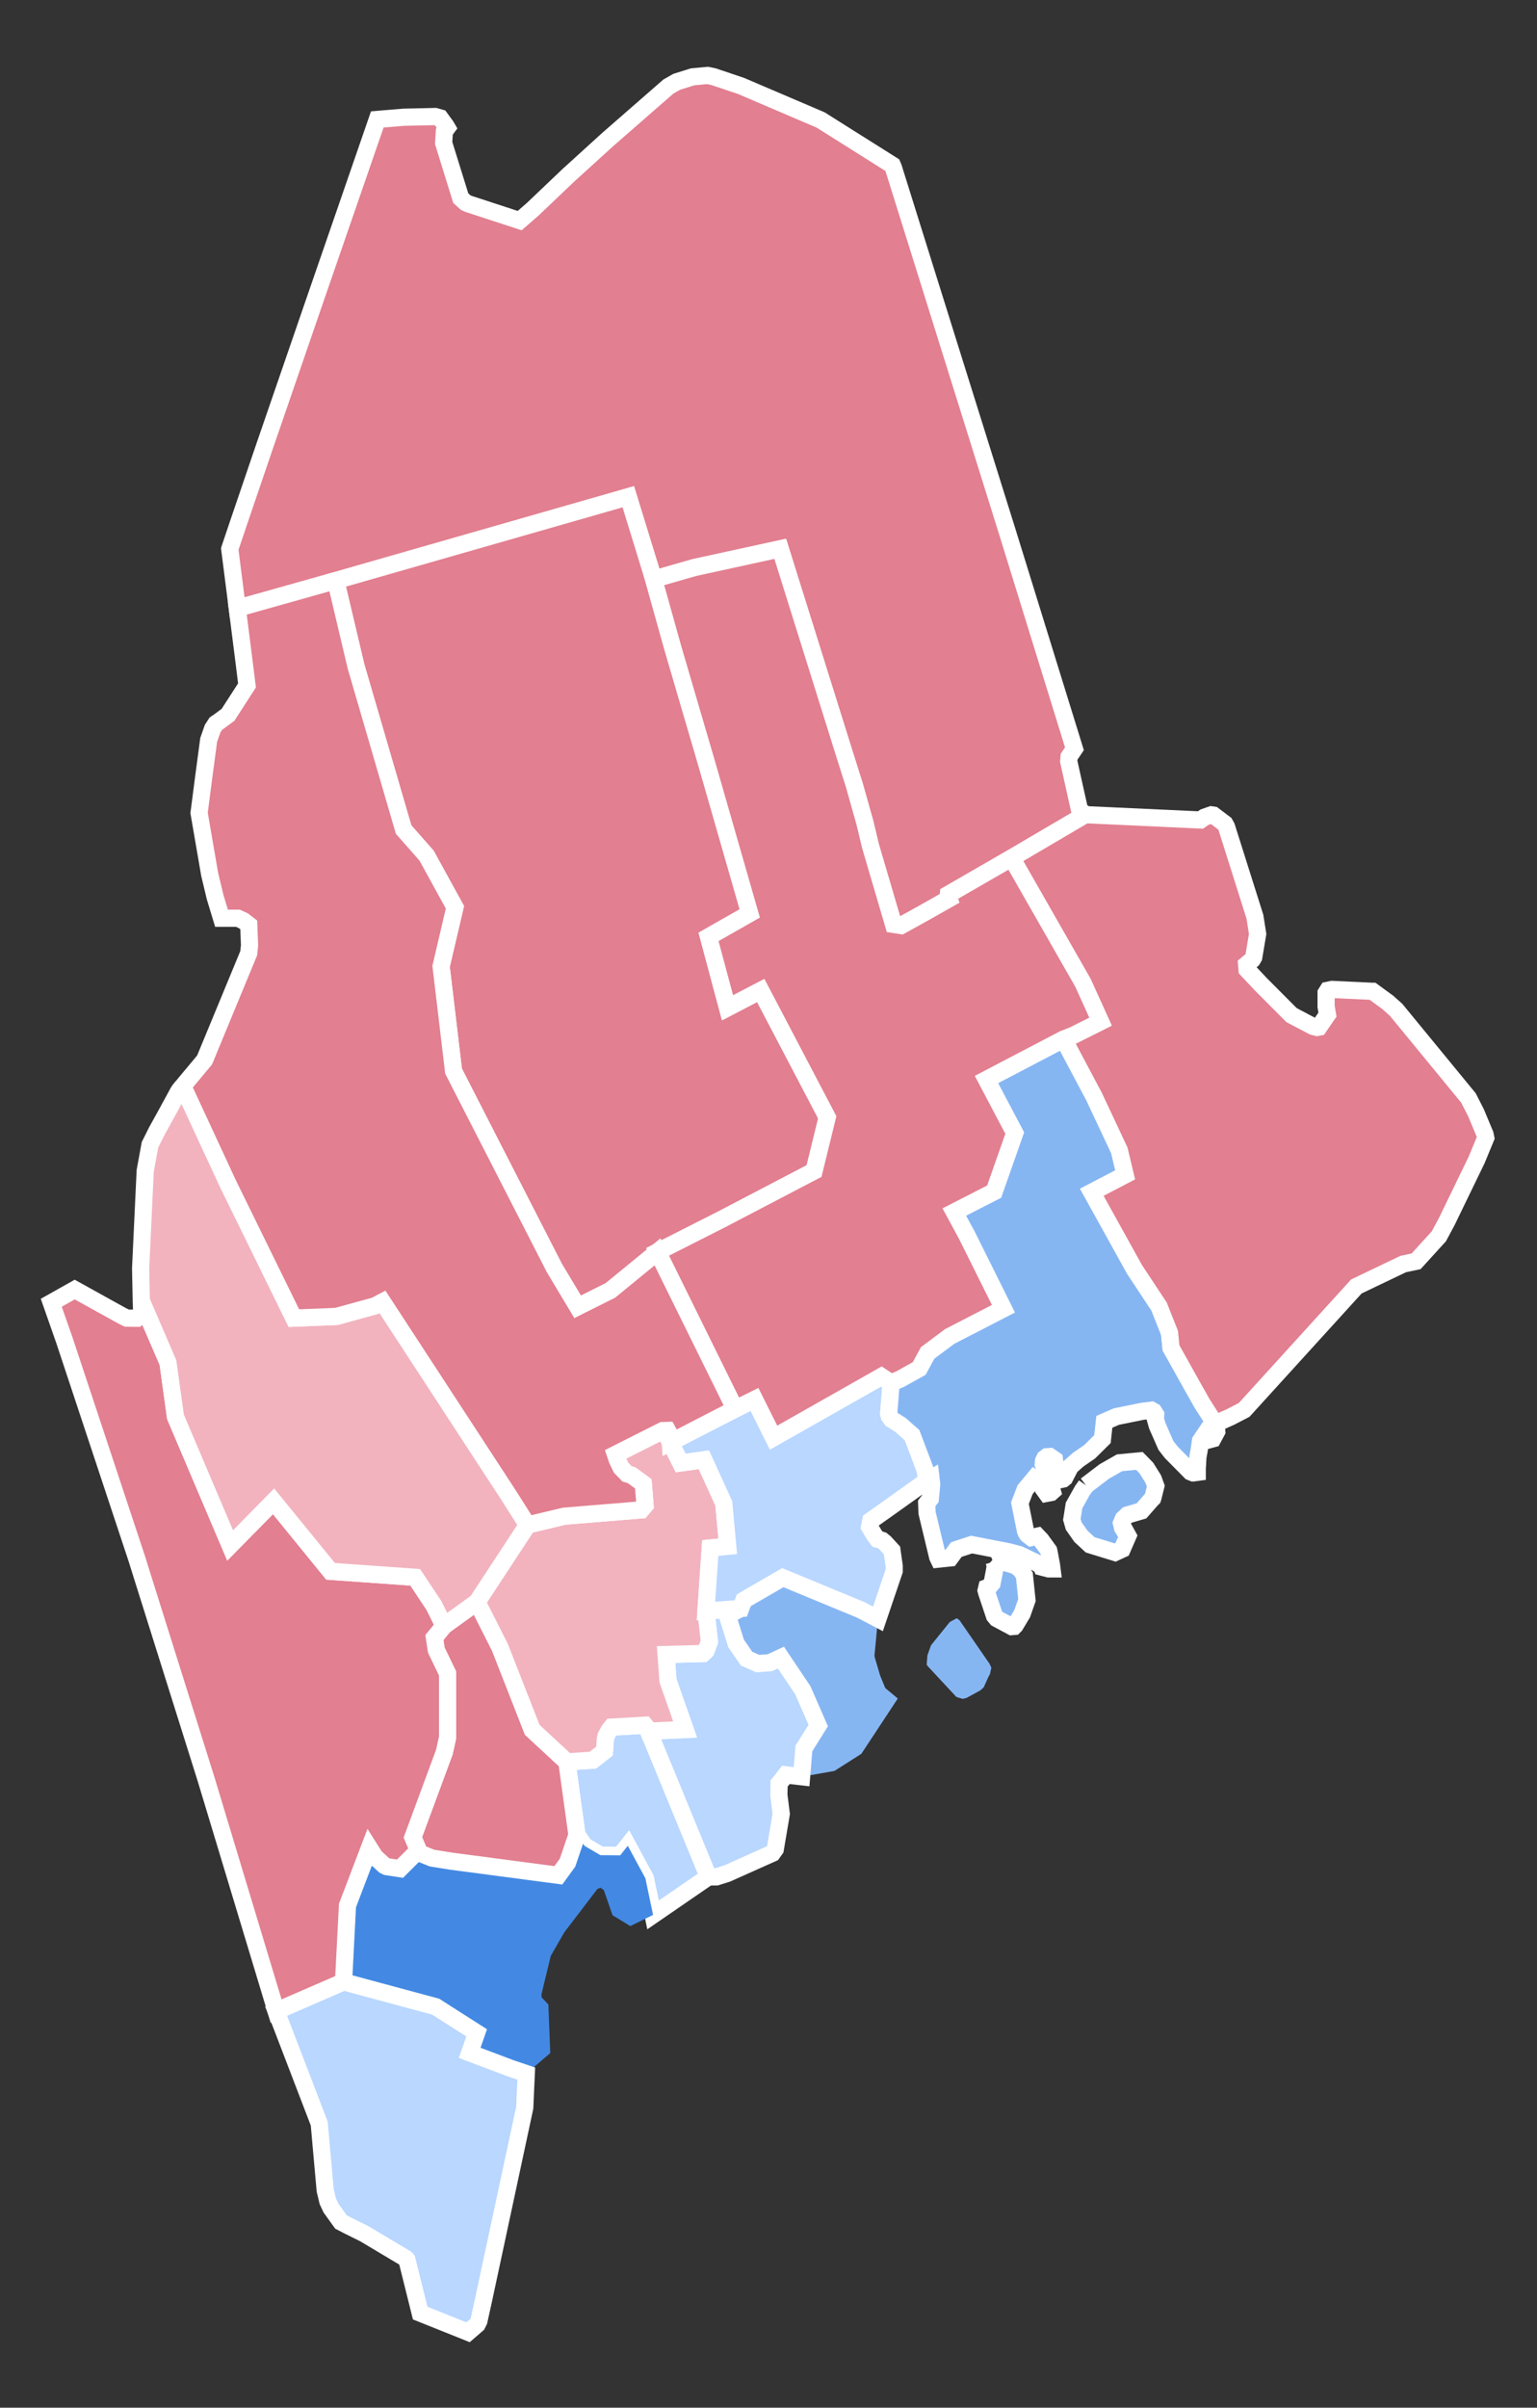 <?xml version="1.0" encoding="UTF-8" standalone="no"?>
<!-- Generator: Adobe Illustrator 16.0.0, SVG Export Plug-In . SVG Version: 6.00 Build 0)  -->

<svg
   xmlns:dc="http://purl.org/dc/elements/1.1/"
   xmlns:cc="http://creativecommons.org/ns#"
   xmlns:rdf="http://www.w3.org/1999/02/22-rdf-syntax-ns#"
   xmlns:svg="http://www.w3.org/2000/svg"
   xmlns="http://www.w3.org/2000/svg"
   xmlns:sodipodi="http://sodipodi.sourceforge.net/DTD/sodipodi-0.dtd"
   xmlns:inkscape="http://www.inkscape.org/namespaces/inkscape"
   version="1.1"
   id="svg5598"
   inkscape:output_extension="org.inkscape.output.svg.inkscape"
   sodipodi:docname="Maine_Presidential_Election_Results_2016.svg"
   inkscape:version="0.91 r"
   sodipodi:version="0.32"
   x="0px"
   y="0px"
   width="205.379px"
   height="321.584px"
   viewBox="0 0 205.379 321.584"
   enable-background="new 0 0 205.379 321.584"
   xml:space="preserve"><rect x="0" y="0" width="205.379" height="321.584" fill="#333333" stroke="none"/><defs
     id="defs6115"><inkscape:perspective
       id="perspective5606"
       inkscape:vp_z="744.09448 : 526.18109 : 1"
       inkscape:vp_y="0 : 1000 : 0"
       inkscape:vp_x="0 : 526.18109 : 1"
       sodipodi:type="inkscape:persp3d"
       inkscape:persp3d-origin="372.04724 : 350.78739 : 1" /></defs><sodipodi:namedview
     showgrid="false"
     inkscape:cy="168.95937"
     inkscape:cx="49.95204"
     inkscape:zoom="1.1367903"
     objecttolerance="10"
     guidetolerance="10"
     gridtolerance="10000"
     borderopacity="1.0"
     bordercolor="#666666"
     pagecolor="#ffffff"
     id="base"
     inkscape:window-maximized="0"
     inkscape:window-y="137"
     inkscape:window-x="1920"
     inkscape:window-height="669"
     inkscape:window-width="1598"
     inkscape:current-layer="layer1"
     inkscape:document-units="px"
     inkscape:pageshadow="2"
     inkscape:pageopacity="0.0" /><g
     id="layer1"
     transform="translate(-291.869,-338.764)"
     inkscape:label="Layer 1"
     inkscape:groupmode="layer"><path
       id="ME_Aroostook"
       inkscape:label="Aroostook, ME"
       inkscape:connector-curvature="0"
       fill="#CCCCCC"
       stroke="#FFFFFF"
       stroke-width="2.296"
       d="   M379.211,416.131l-3.389-11.019l-39.094,11.201l-13.149,3.703l-0.984-7.726l-0.025-0.203l0.051-0.162l1.188-3.521l3.333-9.786   l6.453-18.75l8.689-25.152l3.541-0.294l4.211-0.092l0.64,0.183l0.771,1.051l0.163,0.278l-0.32,0.432l-0.046,0.071l-0.091,1.526   l2.288,7.366l0.664,0.594l0.365,0.162l6.839,2.237l1.755-1.527l4.759-4.53l5.256-4.778l8.097-7.067l1.121-0.639l2.126-0.665   l1.988-0.183l0.802,0.163l3.658,1.232l10.653,4.551l9.583,6.037l0.137,0.319l15.25,48.728l8.944,28.901l-0.716,1.07l-0.046,0.619   l1.441,6.473l0.775,0.64l-9.847,5.783l-8.441,4.87l-0.021,0.229l0.111,0.34l-3.114,1.766l-3.293,1.826l-1.024-0.157l-3.085-10.477   l-0.735-3.084l-1.415-5.027l-1.375-4.348l-8.528-27.228l-11.5,2.511L379.211,416.131"
       style="fill:#e27f90;fill-opacity:1" /><path
       id="ME_Piscataquis"
       inkscape:label="Piscataquis, ME"
       fill="#CCCCCC"
       stroke="#FFFFFF"
       stroke-width="2.296"
       d="   M379.211,416.131l2.557,9.146l4.571,15.595l5.717,19.897l-5.509,3.13l2.536,9.467l4.439-2.313l8.888,16.944l-1.761,7.178   l-12.389,6.474l-8.532,4.322l-6.286,5.145l-4.388,2.196l-3.11-5.189l-13.469-26.294l-1.664-13.997l1.847-7.889l-3.795-6.904   l-3.064-3.476l-6.356-21.789l-2.714-11.46l39.094-11.201L379.211,416.131"
       style="fill:#e27f90;fill-opacity:1" /><path
       id="ME_Knox"
       inkscape:label="Knox, ME"
       fill="#CCCCCC"
       stroke="#FFFFFF"
       stroke-width="2.296"
       d="M423.95,562.719   l-0.639,1.42l-0.432,0.391l-1.877,1.025l-0.502,0.116l-0.842-0.254l-3.841-4.134l-0.122-0.183l0.097-1.238l0.482-1.35l2.511-3.109   l0.934-0.502l0.365,0.273l4.008,5.809l0.243,0.527l-0.188,0.863L423.95,562.719 M390.848,553.597l0.411-1.096l5.21-3.019   l10.404,4.297l2.309,1.213l-0.431,4.576l-0.036,0.269l0.036,0.279l0.725,2.445l0.686,1.669l1.674,1.395l-4.87,7.387l-3.592,2.283   l-4.394,0.781l0.305-3.774l1.918-3.064l-2.055-4.708l-2.933-4.373l-1.486,0.69l-1.598,0.116l-1.507-0.664l-1.4-2.039l-1.005-3.222   l0.462-0.843L390.848,553.597"
       style="stroke:#86b6f2;stroke-opacity:0;fill:#86b6f2;fill-opacity:1" /><path
       id="ME_Lincoln"
       inkscape:label="Lincoln, ME"
       fill="#CCCCCC"
       stroke="#FFFFFF"
       stroke-width="2.296"
       d="M378.52,569.989   l4.896-0.224l-2.287-6.519l-0.254-3.5l4.941-0.132l0.385-0.365l0.462-1.213l-0.462-4.094l4.647-0.346l-1.167,0.599l-0.462,0.843   l1.005,3.222l1.4,2.039l1.507,0.664l1.598-0.116l1.486-0.69l2.933,4.373l2.055,4.708l-1.918,3.064l-0.305,3.774l-1.187-0.137   l-0.913-0.117l-0.706,0.913l-0.197,0.229l-0.035,1.537l0.319,2.537l-0.797,4.707l-0.391,0.548l-6.037,2.699l-1.44,0.457h-1.075   L378.52,569.989"
       style="fill:#b9d7ff;fill-opacity:1" /><path
       id="ME_Sagadahoc"
       inkscape:label="Sagadahoc, ME"
       fill="#CCCCCC"
       stroke="#FFFFFF"
       stroke-width="2.296"
       d="M378.52,569.989   l8.001,19.461l-7.387,5.078l-1.024-4.891l-2.354-4.348l-1.01,1.278l-2.647-0.021l-2.11-1.237l-1.025-1.462l-1.344-9.76l3.47-0.229   l1.558-1.218l0.111-1.553l0.091-0.456l0.411-0.756l0.34-0.432l4.435-0.254l0.35,0.437L378.52,569.989"
       style="fill:#b9d7ff;fill-opacity:1" /><path
       id="ME_Cumberland"
       inkscape:label="Cumberland, ME"
       fill="#CCCCCC"
       stroke="#FFFFFF"
       stroke-width="2.296"
       d="   M347.772,585.909l-0.03,0.137l0.137,0.203l1.694,0.685l2.588,0.416l14.312,1.893l1.232-1.689l1.258-3.704l1.025,1.462l2.11,1.237   l2.647,0.021l1.01-1.278l2.354,4.348l1.024,4.891l-3.039,1.486l-2.374-1.441l-1.167-3.363l-0.441-0.314l-0.411,0.157l-4.434,5.804   l-1.801,3.136l-1.238,5.098v0.437l0.913,0.959l0.254,6.493l-3.206,2.745l-2.029-0.685l-5.534-2.086l0.933-2.673l-5.479-3.496   l-12.308-3.317l0.527-10.197l2.928-7.681l0.751,1.188l1.237,1.146l0.32,0.157l1.785,0.274L347.772,585.909"
       style="stroke:#4389e3;stroke-opacity:0;fill:#4389e3;fill-opacity:1" /><path
       id="ME_York"
       inkscape:label="York, ME"
       fill="#CCCCCC"
       stroke="#FFFFFF"
       stroke-width="2.296"
       d="M337.773,603.466   l12.308,3.317l5.479,3.496l-0.933,2.673l5.534,2.086l2.029,0.685l-0.203,4.551l-5.515,25.721l-0.613,2.77l-0.229,0.457l-1.218,1.05   l-6.396-2.563l-1.776-7.133l-0.142-0.157l-5.529-3.297l-2.294-1.142l-0.842-0.437l-1.329-1.847l-0.432-0.918l-0.35-1.461   l-0.797-8.919l-5.763-15.021L337.773,603.466"
       style="fill:#b9d7ff;fill-opacity:1" /><path
       id="ME_Androscoggin"
       inkscape:label="Androscoggin, ME"
       fill="#CCCCCC"
       stroke="#FFFFFF"
       stroke-width="2.296"
       d="   M351.197,555.911l4.413-3.181l3.064,6.058l4.317,11.019l4.627,4.282l1.344,9.76l-1.258,3.704l-1.232,1.689l-14.312-1.893   l-2.588-0.416l-1.694-0.685l-0.137-0.203l0.03-0.137l-0.735-1.74l4.206-11.385l0.431-1.947v-8.554l-1.507-3.125l-0.254-1.674   L351.197,555.911"
       style="fill:#e27f90;fill-opacity:1" /><path
       id="ME_Oxford"
       inkscape:label="Oxford, ME"
       fill="#CCCCCC"
       stroke="#FFFFFF"
       stroke-width="2.296"
       d="M310.749,512.485   l3.566,8.279l1.005,7.25l7.3,17.167l5.804-5.895l7.615,9.35l11.317,0.802l2.517,3.794l1.324,2.679l-1.284,1.573l0.254,1.674   l1.507,3.125v8.554l-0.431,1.947l-4.206,11.385l0.735,1.74l-2.45,2.445l-1.785-0.274l-0.32-0.157l-1.237-1.146l-0.751-1.188   l-2.928,7.681l-0.527,10.197l-9.01,3.911l-9.345-30.936l-8.578-27.278l-0.686-2.196l-9.674-29.176l-1.761-5.027l3.135-1.761   l6.312,3.496l0.639,0.319l1.329,0.021h0.021l0.548-0.503l0.097-0.248L310.749,512.485"
       style="fill:#e27f90;fill-opacity:1" /><path
       id="ME_Kennebec"
       inkscape:label="Kennebec, ME"
       fill="#CCCCCC"
       stroke="#FFFFFF"
       stroke-width="2.296"
       d="M362.358,542.442   l4.89-1.167l10.294-0.847l0.522-0.614l-0.233-2.861l-1.553-1.142l-0.613-0.183l-0.802-0.827l-0.527-1.096l-0.229-0.685l6.311-3.181   l0.64-0.021l0.324,0.594l0.062,1.004l1.385,2.745l3.1-0.432l2.658,5.829l0.527,5.738l-2.339,0.228l-0.573,8.417l0.462,4.094   l-0.462,1.213l-0.385,0.365l-4.941,0.132l0.254,3.5l2.287,6.519l-4.896,0.224l-0.137-0.36l-0.35-0.437l-4.435,0.254l-0.34,0.432   l-0.411,0.756l-0.091,0.456l-0.111,1.553l-1.558,1.218l-3.47,0.229l-4.627-4.282l-4.317-11.019l-3.064-6.058L362.358,542.442"
       style="fill:#f2b3be;fill-opacity:1" /><path
       id="ME_Waldo"
       inkscape:label="Waldo, ME"
       fill="#CCCCCC"
       stroke="#FFFFFF"
       stroke-width="2.296"
       d="M390.087,526.964   l2.607-1.283l2.541,5.099l14.403-8.163l1.304,0.868l-0.325,4.073l0.097,0.365l0.289,0.411l1.197,0.751l1.537,1.354l1.71,4.525   l0.248,1.258l0.046,0.365l-0.568,0.34l-4.91,3.501l-2.04,1.44l-0.162,0.827l0.614,1.05l0.441,0.594l0.613,0.162l0.391,0.319   l0.938,1.025l0.295,2.08v0.664l-2.172,6.402l-2.309-1.213l-10.404-4.297l-5.21,3.019l-0.411,1.096l-4.647,0.346l0.573-8.417   l2.339-0.228l-0.527-5.738l-2.658-5.829l-3.1,0.432l-1.385-2.745L390.087,526.964"
       style="fill:#b9d7ff;fill-opacity:1" /><path
       id="ME_Hancock"
       inkscape:label="Hancock, ME"
       fill="#CCCCCC"
       stroke="#FFFFFF"
       stroke-width="2.296"
       d="M424.478,547.13   l0.228-0.092l0.391,0.112l2.4,0.71l0.735,0.527l0.522,0.797l0.34,3.292l-0.634,1.807l-0.944,1.577l-0.137,0.138l-0.319,0.025   l-2.009-1.076l-0.3-0.365l-1.05-3.13l-0.066-0.254l0.087-0.365l0.299-0.116l0.411-0.482l0.391-2.029v-0.461l-0.117-0.406   L424.478,547.13 M436.988,537.161l2.431-1.852l2.044-1.167l2.658-0.254l0.046,0.046l0.888,0.913l0.918,1.467l0.34,0.938   l-0.385,1.552l-0.025,0.071l-0.183,0.183l-1.324,1.507l-1.877,0.548l-0.548,0.507l-0.249,0.594l0.147,0.614l0.127,0.203l0.137,0.05   l0.456,0.822l-0.775,1.78l-0.944,0.437l-3.333-1.024l-1.237-1.146l-0.959-1.37l-0.249-0.872l0.295-1.872l1.141-2.034   L436.988,537.161 M410.943,523.484l1.283-0.568l2.466-1.375l1.126-2.08l2.942-2.196l7.184-3.703l-4.85-9.741l-1.715-3.176   l5.326-2.724l2.75-7.818l-3.779-7.157l10.313-5.394l4.068,7.655l3.384,7.204l0.781,3.272l-4.459,2.328l5.718,10.313l3.267,4.941   l1.396,3.521l0.203,2.01l2.81,5.032l1.355,2.399l1.258,1.969l0.594,0.639l0.091,1.121l-0.527,0.984l-0.319,0.086l-0.249-0.228   l-0.507-0.432l-0.568,0.843l-0.183,1.263l-0.163,0.888l-0.065,1.167l-0.025,0.365v0.527l-0.522,0.071h-0.025l-0.345-0.137   l-2.577-2.607l-0.716-0.919l-1.161-2.647l-0.254-0.894l0.046-0.573l-0.254-0.411l-0.319-0.183l-1.304,0.163l-1.776,0.365   l-1.588,0.319l-1.618,0.705l-0.254,2.309l-1.714,1.694l-1.532,1.055l-1.03,0.913l-0.776,1.507l-0.202,0.163l-0.305,0.065   l-0.34-0.229l-0.411-1.577l-0.106-0.843l-0.604-0.416l-0.411,0.025l-0.269,0.203l-0.168,0.345l-0.04,0.457l0.659,1.623l0.553,1.989   l-0.183,0.162l-0.578,0.111l-0.411-0.568l-0.061-0.618l-1.167-0.802l-1.238,1.491l-0.694,1.806l0.74,3.679l0.111,0.273l0.184,0.274   l0.481,0.365l0.827-0.183l0.477,0.502l1.03,1.421l0.07,0.319l0.295,1.578l0.07,0.548h-0.451l-0.878-0.229l-0.04-0.117l-0.69-0.456   l-2.328-1.116l-1.421-0.37l-4.931-0.959l-2.039,0.664l-0.822,1.116l-1.542,0.163l-0.132-0.274l-1.421-5.9l-0.046-1.278l0.122-0.162   l0.365-0.457l0.178-1.942l-0.086-0.73l-0.533,0.319l-0.046-0.365l-0.248-1.258l-1.71-4.525l-1.537-1.354l-1.197-0.751l-0.289-0.411   l-0.097-0.365L410.943,523.484"
       style="fill:#86b6f2;fill-opacity:1" /><path
       id="ME_Washington"
       inkscape:label="Washington, ME"
       fill="#CCCCCC"
       stroke="#FFFFFF"
       stroke-width="2.296"
       d="   M436.892,447.575l15.392,0.71l0.527-0.37l0.913-0.319l0.294,0.045l1.512,1.142l0.229,0.411l3.795,12.008l0.365,2.309l-0.522,3.109   l-0.188,0.32l-0.761,0.639l0.056,0.69l1.847,1.963l4.099,4.114l2.694,1.421l0.091,0.046l0.162,0.07l0.478,0.112l0.228-0.046   l1.146-1.669l-0.183-1.076v-1.806l0.229-0.365l0.568-0.117l5.397,0.254h0.025l2.009,1.467l1.127,1.004l9.669,11.774l1.005,1.969   l1.212,2.901l0.092,0.457l-1.208,2.927l-4.002,8.255l-1.056,1.968l-3.039,3.338l-1.72,0.365l-6.26,2.993l-14.996,16.488   l-1.812,0.938l-1.532,0.685l-0.41,0.137l-0.594-0.639l-1.258-1.969l-1.355-2.399l-2.81-5.032l-0.203-2.01l-1.396-3.521   l-3.267-4.941l-5.718-10.313l4.459-2.328l-0.781-3.272l-3.384-7.204l-4.068-7.655l1.283-0.502l3.653-1.831l-2.354-5.19   l-9.527-16.67L436.892,447.575"
       style="fill:#e27f90;fill-opacity:1" /><path
       id="ME_Penobscot"
       inkscape:label="Penobscot, ME"
       fill="#CCCCCC"
       stroke="#FFFFFF"
       stroke-width="2.296"
       d="   M427.044,453.358l9.527,16.67l2.354,5.19l-3.653,1.831l-1.283,0.502l-10.313,5.394l3.779,7.157l-2.75,7.818l-5.326,2.724   l1.715,3.176l4.85,9.741l-7.184,3.703l-2.942,2.196l-1.126,2.08l-2.466,1.375l-1.283,0.568l-1.304-0.868l-14.403,8.163   l-2.541-5.099l-2.607,1.283l-10.359-20.992l8.532-4.322l12.389-6.474l1.761-7.178l-8.888-16.944l-4.439,2.313l-2.536-9.467   l5.509-3.13l-5.717-19.897l-4.571-15.595l-2.557-9.146l5.413-1.553l11.501-2.511l8.527,27.228l1.375,4.348l1.415,5.027l0.736,3.084   l3.084,10.477l1.024,0.157l3.293-1.826l3.115-1.766l-0.112-0.34l0.021-0.229L427.044,453.358"
       style="fill:#e27f90;fill-opacity:1" /><path
       id="ME_Franklin"
       inkscape:label="Franklin, ME"
       fill="#CCCCCC"
       stroke="#FFFFFF"
       stroke-width="2.296"
       d="M316.298,483.838   l6.042,13.032l8.802,17.949l5.692-0.229l5.145-1.415l1.004-0.528l16.792,25.721l2.583,4.074l-6.748,10.288l-4.413,3.181   l-1.324-2.679l-2.517-3.794l-11.317-0.802l-7.615-9.35l-5.804,5.895l-7.3-17.167l-1.005-7.25l-3.566-8.279l-0.046-2.191   l-0.045-2.105l0.613-13.032l0.64-3.496l0.416-0.826l0.477-0.959l1.126-2.034l1.73-3.176l0.142-0.233L316.298,483.838"
       style="fill:#f2b3be;fill-opacity:1" /><path
       id="ME_Somerset"
       inkscape:label="Somerset, ME"
       fill="#CCCCCC"
       stroke="#FFFFFF"
       stroke-width="2.296"
       d="M336.728,416.314   l2.714,11.46l6.356,21.789l3.064,3.476l3.795,6.904l-1.847,7.889l1.664,13.997l13.469,26.294l3.11,5.189l4.388-2.196l6.286-5.145   l10.359,20.992l-8.645,4.454l-0.062-1.004l-0.324-0.594l-0.64,0.021l-6.311,3.181l0.229,0.685l0.527,1.096l0.802,0.827l0.613,0.183   l1.553,1.142l0.233,2.861l-0.522,0.614l-10.294,0.847l-4.89,1.167l-2.583-4.074l-16.792-25.721l-1.004,0.528l-5.145,1.415   l-5.692,0.229l-8.802-17.949l-6.042-13.032l0.371-0.457l2.541-3.044l5.9-14.266l0.106-1.05l-0.106-2.725l-0.711-0.548l-0.73-0.34   h-2.196l-0.848-2.795l-0.735-3.06l-1.415-8.208l0.573-4.438l0.71-5.327l0.025-0.066l0.497-1.42l0.441-0.685l0.062-0.046   l0.121-0.066l1.436-1.055l2.537-3.932l-0.522-4.186l-0.776-6.108L336.728,416.314"
       style="fill:#e27f90;fill-opacity:1" /></g></svg>